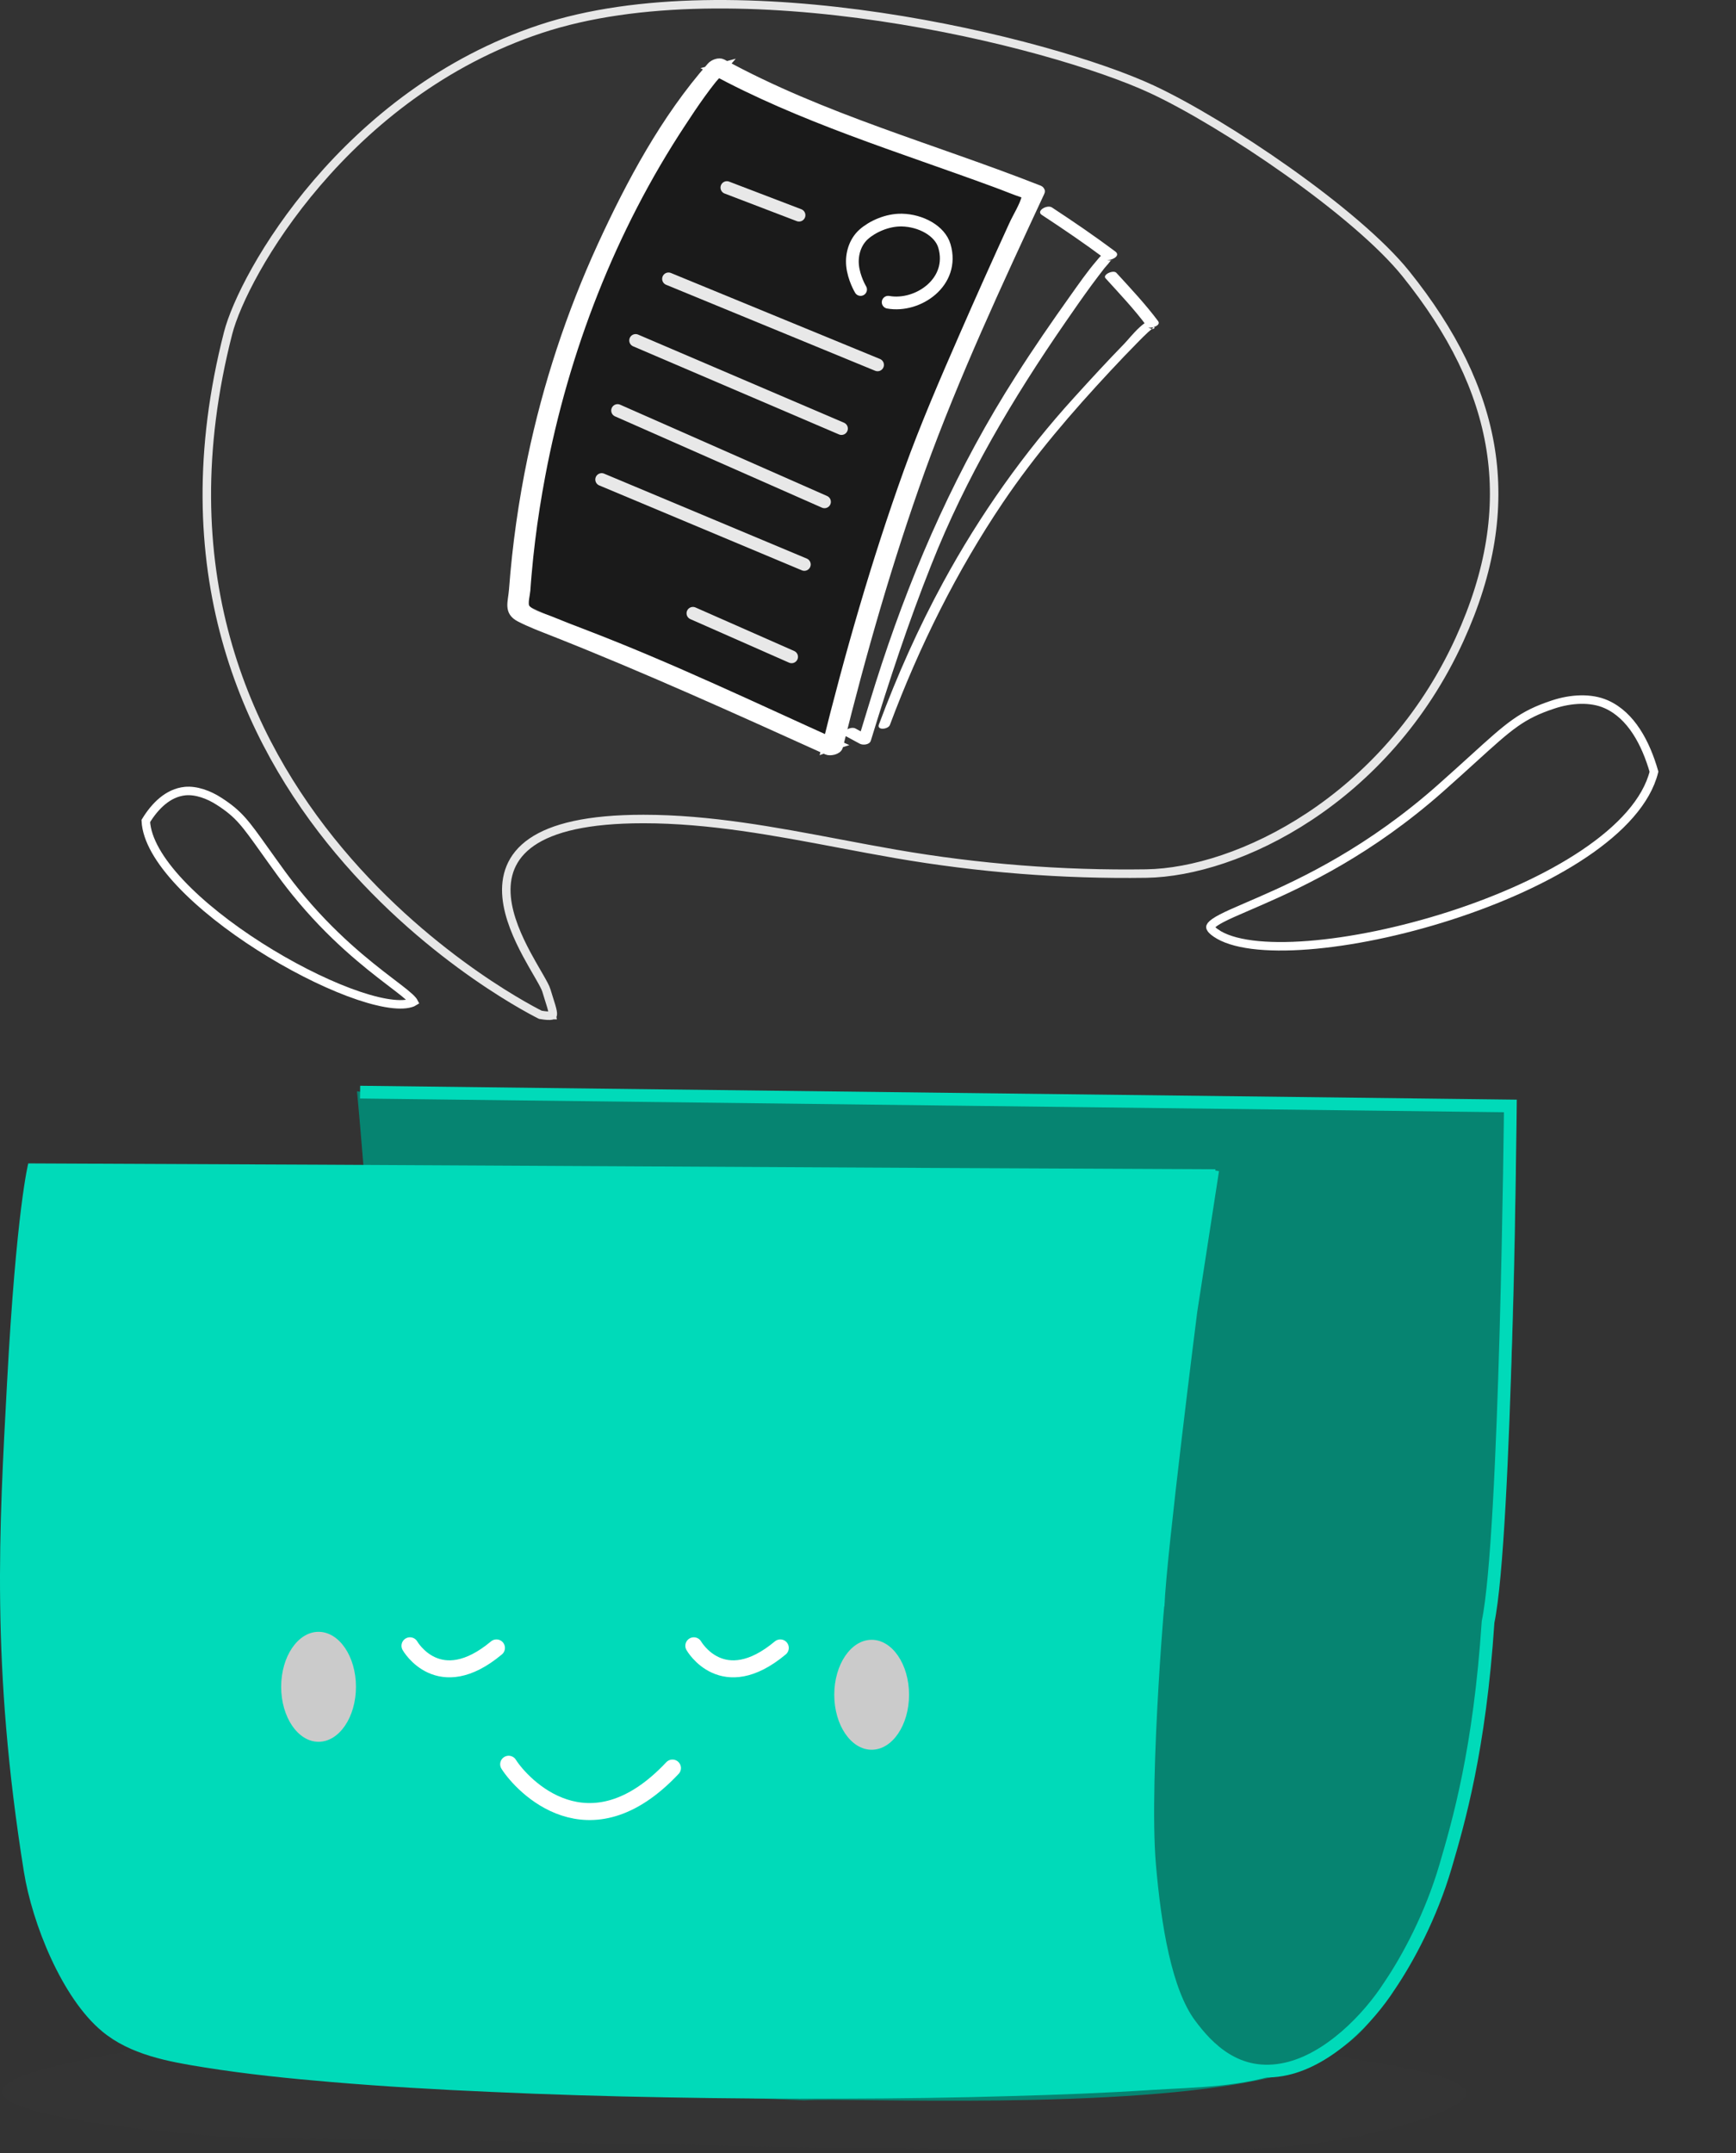 <svg width="409" height="507" viewBox="0 0 409 507" fill="none" xmlns="http://www.w3.org/2000/svg">
<rect x="0" y="0" width="409" height="507" fill="#333333" stroke="none"/>
<path d="M345.37 493.081C345.07 494.521 342.97 496.081 338.53 497.761C307.45 509.611 270.7 505.951 238.72 506.011C178.66 506.131 118.57 503.581 58.57 503.581C21.1 501.091 -22.49 494.791 14.59 486.151C56.8 476.311 102.58 477.751 145.24 476.611C183.91 475.561 222.61 476.341 261.25 478.891C267.79 479.341 346.9 485.101 345.37 493.081Z" fill="#373737" fill-opacity="0.45"/>
<path d="M189.503 494.593C200.24 493.903 264.824 497.113 298.913 489.316C318.089 484.93 323.087 475.933 327.098 469.807C327.134 469.75 334.265 458.563 337.427 449.872C340.589 441.181 342.488 433.579 343.049 432.31C346.091 425.428 350.84 399.928 351.455 384.817C351.494 383.848 353.375 364.885 353.456 363.919C355.373 341.047 356.303 318.007 356.741 299.38C357.299 275.716 357.065 259.18 357.065 259.18C357.065 259.18 94.472 259.024 84.116 256.981C84.116 256.981 88.832 306.826 89.336 342.253C89.84 377.68 90.608 408.256 90.608 408.256C90.608 408.256 90.839 430.18 84.737 446.257C81.338 457.18 77.84 472.18 63.368 478.756C49.616 484.687 38.951 484.699 38.951 484.699L81.359 490.228L189.503 494.593Z" fill="#078572" fill-opacity="0.99"/>
<path d="M304.708 487.113C252.958 505.983 273.448 339.123 286.378 275.343C197.638 274.983 95.398 274.293 6.658 273.963C6.658 273.963 3.844 284.772 1.657 325.683C-0.161 359.682 -2.162 392.181 5.626 440.751C7.573 452.904 14.578 470.493 24.058 478.353C30.688 483.873 39.658 485.493 48.178 486.843C58.108 488.433 68.098 489.453 78.118 490.293C90.538 491.343 102.988 492.063 115.468 492.603C129.238 493.233 143.008 493.653 156.808 493.893C170.818 494.163 184.798 494.253 198.808 494.193C211.918 494.163 224.998 493.983 238.108 493.593C249.178 493.293 260.248 492.873 271.288 492.153C282.058 491.493 292.918 491.493 303.208 487.713L304.708 487.113Z" fill="#00DAB9"/>
<path d="M84.839 257.181L355.839 260.431C355.839 260.431 354.839 361.681 350.589 381.931C348.589 412.181 343.589 429.181 340.589 439.431C337.131 451.246 331.589 461.431 327.339 467.681C322.339 475.431 313.089 484.931 303.089 487.181C291.44 489.802 284.391 482.143 280.339 476.681C274.589 468.931 272.089 453.681 270.839 439.181C269.038 418.293 273.589 367.931 272.839 378.181C273.339 365.681 280.589 308.681 280.589 308.681L285.714 275.556" stroke="#00DAB9" stroke-width="3"/>
<path d="M128.719 233.216L128.719 233.217C128.939 233.963 129.156 234.649 129.353 235.269L129.392 235.39C129.574 235.965 129.737 236.476 129.872 236.938C130.175 237.976 130.278 238.574 130.236 238.914C130.228 238.982 130.216 239.018 130.209 239.034C130.206 239.041 130.204 239.044 130.204 239.045L130.203 239.045L130.202 239.047C130.201 239.048 130.199 239.049 130.196 239.051C130.191 239.055 130.181 239.062 130.164 239.07C130.129 239.088 130.068 239.113 129.967 239.135C129.527 239.232 128.719 239.212 127.316 238.971C127.274 238.95 127.222 238.924 127.159 238.892C126.97 238.797 126.688 238.652 126.319 238.459C125.583 238.072 124.502 237.488 123.135 236.704C120.4 235.136 116.517 232.768 111.945 229.576C102.798 223.193 90.903 213.524 79.903 200.386C57.923 174.133 39.501 134.024 53.737 78.452C55.526 71.482 62.431 57.371 74.681 43.078C86.914 28.806 104.409 14.431 127.318 6.829C150.232 -0.77 180.165 -0.069 207.496 3.988C234.814 8.043 259.359 15.423 271.433 21.045C279.902 24.995 291.946 32.221 303.352 40.303C314.773 48.395 325.453 57.275 331.257 64.511L331.257 64.511C342.177 78.118 348.952 91.668 351.195 105.772C353.438 119.867 351.17 134.602 343.857 150.611C326.521 188.518 291.554 205.392 270.047 205.71C250.294 206.003 230.511 204.449 211.022 201.079C206.648 200.322 202.269 199.494 197.881 198.664C182.596 195.773 167.202 192.862 151.581 192.862C138.442 192.862 130.175 194.931 125.279 198.3C120.282 201.738 118.912 206.445 119.359 211.242C119.8 215.962 121.994 220.807 124.12 224.771C124.948 226.314 125.779 227.748 126.502 228.997C126.712 229.358 126.912 229.703 127.101 230.032C127.973 231.549 128.539 232.606 128.719 233.216Z" fill="#373737" fill-opacity="0.45" stroke="#E7E7E7" stroke-width="2"/>
<path d="M378.45 165.852L378.451 165.852C384.334 168.482 387.753 175.026 389.677 181.723C387.947 188.64 381.874 195.222 373.193 201.05C364.442 206.926 353.208 211.922 341.637 215.645C330.068 219.366 318.21 221.799 308.229 222.571C303.237 222.958 298.74 222.927 294.996 222.446C291.232 221.961 288.324 221.032 286.43 219.697L286.429 219.697C285.309 218.908 285.167 218.466 285.165 218.329C285.162 218.218 285.255 217.851 286.211 217.186C287.103 216.567 288.463 215.882 290.296 215.054C291.423 214.546 292.694 213.999 294.107 213.39C294.984 213.012 295.917 212.61 296.904 212.179C307.179 207.695 322.799 200.306 339.489 185.515L339.489 185.514C342.46 182.88 344.925 180.641 347.039 178.721C355.647 170.902 358.441 168.364 365.913 165.901L365.916 165.9C370.086 164.512 374.809 164.224 378.45 165.852Z" fill="#373737" fill-opacity="0.45" stroke="white" stroke-width="2"/>
<path d="M51.706 188.755L51.701 188.752C49.195 187.105 46.163 186.036 43.609 186.29C39.591 186.695 36.52 189.781 34.349 193.332C34.569 197.672 37.564 202.718 42.426 207.897C47.356 213.148 54.047 218.367 61.146 222.889C68.243 227.41 75.709 231.211 82.166 233.64C85.395 234.855 88.35 235.719 90.868 236.163C93.408 236.612 95.4 236.614 96.76 236.205L96.764 236.204C97.113 236.101 97.328 236.003 97.451 235.926C97.412 235.852 97.337 235.734 97.195 235.563C96.82 235.109 96.176 234.527 95.24 233.77C94.447 233.13 93.491 232.4 92.383 231.555C92.197 231.413 92.007 231.267 91.812 231.119C86.413 226.994 78.057 220.481 69.626 210.052C68.84 209.08 68.057 208.076 67.274 207.037L67.273 207.036C66.957 206.617 66.639 206.189 66.323 205.759L66.32 205.755C64.749 203.601 63.451 201.78 62.337 200.218C57.735 193.764 56.274 191.716 51.706 188.755Z" fill="#373737" fill-opacity="0.45" stroke="white" stroke-width="2"/>
<path d="M119.839 415.45C123.001 420.428 138.729 437.298 158.432 416.348" stroke="white" stroke-width="4" stroke-linecap="round"/>
<path d="M163.464 387.556C163.464 387.556 170.214 399.431 183.839 388.056" stroke="white" stroke-width="4" stroke-linecap="round"/>
<path d="M96.589 387.556C96.589 387.556 103.339 399.431 116.964 388.056" stroke="white" stroke-width="4" stroke-linecap="round" stroke-linejoin="round"/>
<path d="M75.052 384.269C79.914 384.269 83.862 390.07 83.862 397.216C83.862 404.361 79.914 410.163 75.052 410.163C70.189 410.163 66.241 404.361 66.241 397.216C66.241 390.07 70.189 384.269 75.052 384.269Z" fill="#CBCBCB"/>
<path d="M205.362 386.144C210.224 386.144 214.172 391.945 214.172 399.091C214.172 406.236 210.224 412.038 205.362 412.038C200.5 412.038 196.552 406.236 196.552 399.091C196.552 391.945 200.5 386.144 205.362 386.144Z" fill="#CBCBCB"/>
<path d="M260.474 65.542C263.811 69.223 267.257 72.841 270.269 76.9C271.056 76.428 271.87 75.925 272.657 75.453C270.35 74.037 266.28 79.511 264.924 80.896C260.908 85.017 256.971 89.296 253.091 93.575C241.289 106.537 230.897 121.167 222.214 137.118C216.408 147.784 211.391 159.016 207.077 170.594C206.507 172.072 209.275 171.758 209.655 170.72C216.628 152.063 225.473 134.381 236.272 118.367C243.896 107.072 252.576 97.036 261.638 87.314C263.727 85.08 265.817 82.878 267.96 80.707C268.774 79.858 269.618 79.04 270.486 78.222C270.785 77.938 271.219 77.655 271.463 77.341C272.223 76.302 272.41 78.253 270.456 77.057C271.053 77.435 273.658 76.711 272.844 75.61C269.832 71.583 266.389 67.933 263.025 64.252C262.292 63.466 259.66 64.693 260.474 65.542Z" fill="white"/>
<path d="M245.454 50.614C250.524 53.944 255.564 57.364 260.424 60.994C261.114 60.364 261.774 59.734 262.464 59.104C260.694 58.504 259.284 60.274 258.294 61.474C256.104 64.024 254.184 66.814 252.234 69.544C247.794 75.784 243.414 82.114 239.304 88.594C225.774 109.744 215.604 132.514 207.744 156.334C205.794 162.214 204.054 168.154 202.224 174.064C203.094 173.824 203.994 173.584 204.864 173.344C203.754 172.744 202.644 172.144 201.534 171.544C200.394 170.914 197.694 172.504 199.194 173.314C200.304 173.914 201.384 174.514 202.524 175.114C203.244 175.534 204.864 175.414 205.164 174.424C209.454 160.414 214.014 146.554 219.444 132.934C227.514 112.534 238.614 93.814 251.034 75.844C253.014 72.964 255.024 70.084 257.064 67.294C258.114 65.884 259.164 64.474 260.244 63.094C260.604 62.644 261.054 62.224 261.384 61.744C262.254 60.514 262.464 61.714 260.694 61.144C261.684 61.474 264.204 60.304 262.764 59.224C257.904 55.594 252.894 52.174 247.824 48.844C246.684 48.124 244.014 49.684 245.454 50.614Z" fill="white"/>
<path d="M171.002 15.672C142.502 40.672 120.502 109.672 123.002 143.172C145.502 153.672 195.502 175.672 195.502 175.672C195.502 175.672 205.502 121.172 244.002 45.172C206.502 31.672 179.002 22.172 171.002 15.672Z" fill="#1A1A1A"/>
<path d="M171.002 15.672C142.502 40.672 120.502 109.672 123.002 143.172C145.502 153.672 195.502 175.672 195.502 175.672C195.502 175.672 205.502 121.172 244.002 45.172C206.502 31.672 179.002 22.172 171.002 15.672Z" stroke="#808080" stroke-width="2"/>
<path d="M213.918 111.023C206.238 132.383 199.998 154.203 194.538 176.223C195.438 175.883 196.368 175.583 197.298 175.293C177.678 166.443 158.118 157.103 138.048 149.393C135.198 148.313 132.378 147.213 129.558 146.063C127.968 145.403 124.188 144.453 123.678 142.793C123.378 141.773 123.858 140.073 123.948 139.013C124.038 137.753 124.128 136.473 124.248 135.213C124.488 132.503 124.758 129.843 125.088 127.203C125.718 122.073 126.528 116.963 127.488 111.873C133.038 82.522 144.108 53.943 160.578 28.983C163.578 24.383 166.728 19.773 170.388 15.652C169.488 15.893 168.618 16.133 167.718 16.372C188.718 27.832 212.088 34.852 234.468 43.102C236.718 43.913 238.938 44.873 241.218 45.623C242.328 46.023 242.028 45.273 241.728 46.373C241.158 48.602 239.658 50.873 238.698 52.983C234.738 61.642 230.838 70.323 227.028 79.043C222.408 89.603 217.818 100.203 213.918 111.023ZM213.918 111.023C213.558 111.983 216.618 111.593 216.978 110.603M213.918 111.023C214.248 110.033 217.308 109.643 216.978 110.603M216.978 110.603C225.048 88.323 235.158 66.653 245.148 45.182C245.268 44.972 245.028 44.733 244.848 44.663C220.008 34.883 193.698 27.782 170.178 14.902C169.398 14.492 168.078 15.002 167.538 15.623C156.708 27.892 148.518 43.163 141.738 57.932C134.418 73.892 128.898 90.683 125.298 107.883C123.168 118.103 121.698 128.463 120.918 138.863C120.678 141.933 119.628 143.973 122.448 145.443C124.998 146.763 127.758 147.783 130.458 148.853C152.208 157.443 173.508 167.093 194.838 176.733C195.558 177.053 197.358 176.733 197.598 175.803C203.058 153.783 209.298 131.973 216.978 110.603Z" stroke="white" stroke-width="2"/>
<path d="M213.92 111.027C206.24 132.387 200 154.197 194.54 176.217C195.44 175.887 196.37 175.587 197.3 175.287C177.68 166.437 158.12 157.107 138.05 149.397C135.2 148.317 132.38 147.207 129.56 146.067C127.97 145.407 124.19 144.447 123.68 142.797C123.38 141.777 123.86 140.067 123.95 139.017C124.04 137.757 124.13 136.467 124.25 135.207C124.49 132.507 124.76 129.837 125.09 127.197C125.72 122.067 126.53 116.967 127.49 111.867C133.04 82.527 144.11 53.937 160.58 28.977C163.58 24.387 166.73 19.767 170.39 15.657C169.49 15.897 168.62 16.137 167.72 16.377C188.72 27.837 212.09 34.857 234.47 43.107C236.72 43.917 238.94 44.877 241.22 45.627C242.33 46.017 242.03 45.267 241.73 46.377C241.16 48.597 239.66 50.877 238.7 52.977C234.74 61.647 230.84 70.317 227.03 79.047C222.41 89.607 217.82 100.197 213.92 111.027C213.56 111.987 216.62 111.597 216.98 110.607C225.05 88.317 235.16 66.657 245.15 45.177C245.27 44.967 245.03 44.727 244.85 44.667C220.01 34.887 193.7 27.777 170.18 14.907C169.4 14.487 168.08 14.997 167.54 15.627C156.71 27.897 148.52 43.167 141.74 57.927C134.42 73.887 128.9 90.687 125.3 107.877C123.17 118.107 121.7 128.457 120.92 138.867C120.68 141.927 119.63 143.967 122.45 145.437C125 146.757 127.76 147.777 130.46 148.857C152.21 157.437 173.51 167.097 194.84 176.727C195.56 177.057 197.36 176.727 197.6 175.797C203.06 153.777 209.3 131.967 216.98 110.607C217.31 109.647 214.25 110.037 213.92 111.027Z" fill="white"/>
<path d="M171.252 44.172L188.252 50.672L171.252 44.172Z" fill="white"/>
<path d="M171.252 44.172L188.252 50.672" stroke="#E8E8E8" stroke-width="3" stroke-linecap="round"/>
<mask id="path-22-inside-1_261_319" fill="white">
<path d="M202.752 68.172C202.752 68.172 201.154 65.536 200.859 62.484C200.609 59.896 201.437 57.007 203.502 55.172C205.487 53.408 209.005 51.747 212.499 51.826C216.927 51.926 221.444 54.325 222.502 57.922C225.002 66.422 216.252 72.422 209.252 71.172"/>
</mask>
<path d="M200.859 62.484L199.863 62.58L199.863 62.58L200.859 62.484ZM203.502 55.172L204.166 55.919L204.166 55.919L203.502 55.172ZM212.499 51.826L212.476 52.826L212.476 52.826L212.499 51.826ZM222.502 57.922L223.461 57.64L223.461 57.64L222.502 57.922ZM202.752 68.172C203.607 67.653 203.607 67.654 203.607 67.654C203.607 67.654 203.607 67.654 203.607 67.654C203.607 67.654 203.607 67.654 203.607 67.654C203.608 67.655 203.608 67.655 203.607 67.654C203.607 67.654 203.607 67.653 203.606 67.652C203.604 67.649 203.601 67.643 203.596 67.635C203.587 67.619 203.572 67.594 203.552 67.559C203.513 67.49 203.455 67.385 203.383 67.248C203.24 66.975 203.043 66.576 202.838 66.086C202.424 65.098 201.989 63.779 201.854 62.388L199.863 62.58C200.024 64.241 200.535 65.766 200.994 66.859C201.225 67.41 201.446 67.861 201.612 68.176C201.694 68.334 201.763 68.459 201.813 68.546C201.837 68.59 201.857 68.624 201.871 68.648C201.878 68.66 201.884 68.67 201.888 68.677C201.891 68.68 201.892 68.683 201.894 68.686C201.894 68.687 201.895 68.688 201.895 68.688C201.896 68.689 201.896 68.689 201.896 68.689C201.896 68.69 201.896 68.69 201.896 68.69C201.896 68.69 201.897 68.69 202.752 68.172ZM201.854 62.388C201.628 60.046 202.389 57.499 204.166 55.919L202.837 54.424C200.485 56.515 199.59 59.746 199.863 62.58L201.854 62.388ZM204.166 55.919C205.994 54.295 209.274 52.753 212.476 52.826L212.521 50.826C208.735 50.741 204.98 52.521 202.837 54.425L204.166 55.919ZM212.476 52.826C214.527 52.872 216.596 53.453 218.259 54.426C219.928 55.402 221.106 56.721 221.542 58.204L223.461 57.64C222.839 55.526 221.23 53.847 219.269 52.699C217.301 51.548 214.898 50.88 212.521 50.826L212.476 52.826ZM221.542 58.204C222.666 62.024 221.284 65.26 218.781 67.451C216.242 69.672 212.607 70.755 209.427 70.188L209.076 72.156C212.896 72.839 217.136 71.547 220.098 68.956C223.094 66.334 224.838 62.32 223.461 57.64L221.542 58.204Z" fill="#E8E8E8" mask="url(#path-22-inside-1_261_319)"/>
<path d="M202.752 68.172C202.752 68.172 201.154 65.536 200.859 62.484C200.609 59.896 201.437 57.007 203.502 55.172C205.487 53.408 209.005 51.747 212.499 51.826C216.927 51.926 221.444 54.325 222.502 57.922C225.002 66.422 216.252 72.422 209.252 71.172" stroke="white" stroke-width="3" stroke-linecap="round"/>
<path d="M157.502 65.672L206.752 85.922L157.502 65.672Z" fill="white"/>
<path d="M157.502 65.672L206.752 85.922" stroke="#E8E8E8" stroke-width="3" stroke-linecap="round"/>
<path d="M149.752 80.172L198.252 100.922L149.752 80.172Z" fill="white"/>
<path d="M149.752 80.172L198.252 100.922" stroke="#E8E8E8" stroke-width="3" stroke-linecap="round"/>
<path d="M145.502 96.672L194.252 118.172L145.502 96.672Z" fill="white"/>
<path d="M145.502 96.672L194.252 118.172" stroke="#E8E8E8" stroke-width="3" stroke-linecap="round"/>
<path d="M141.752 112.922L189.502 132.922L141.752 112.922Z" fill="white"/>
<path d="M141.752 112.922L189.502 132.922" stroke="#E8E8E8" stroke-width="3" stroke-linecap="round"/>
<path d="M163.252 144.422L186.502 154.672L163.252 144.422Z" fill="white"/>
<path d="M163.252 144.422L186.502 154.672" stroke="#E8E8E8" stroke-width="3" stroke-linecap="round"/>
</svg>
